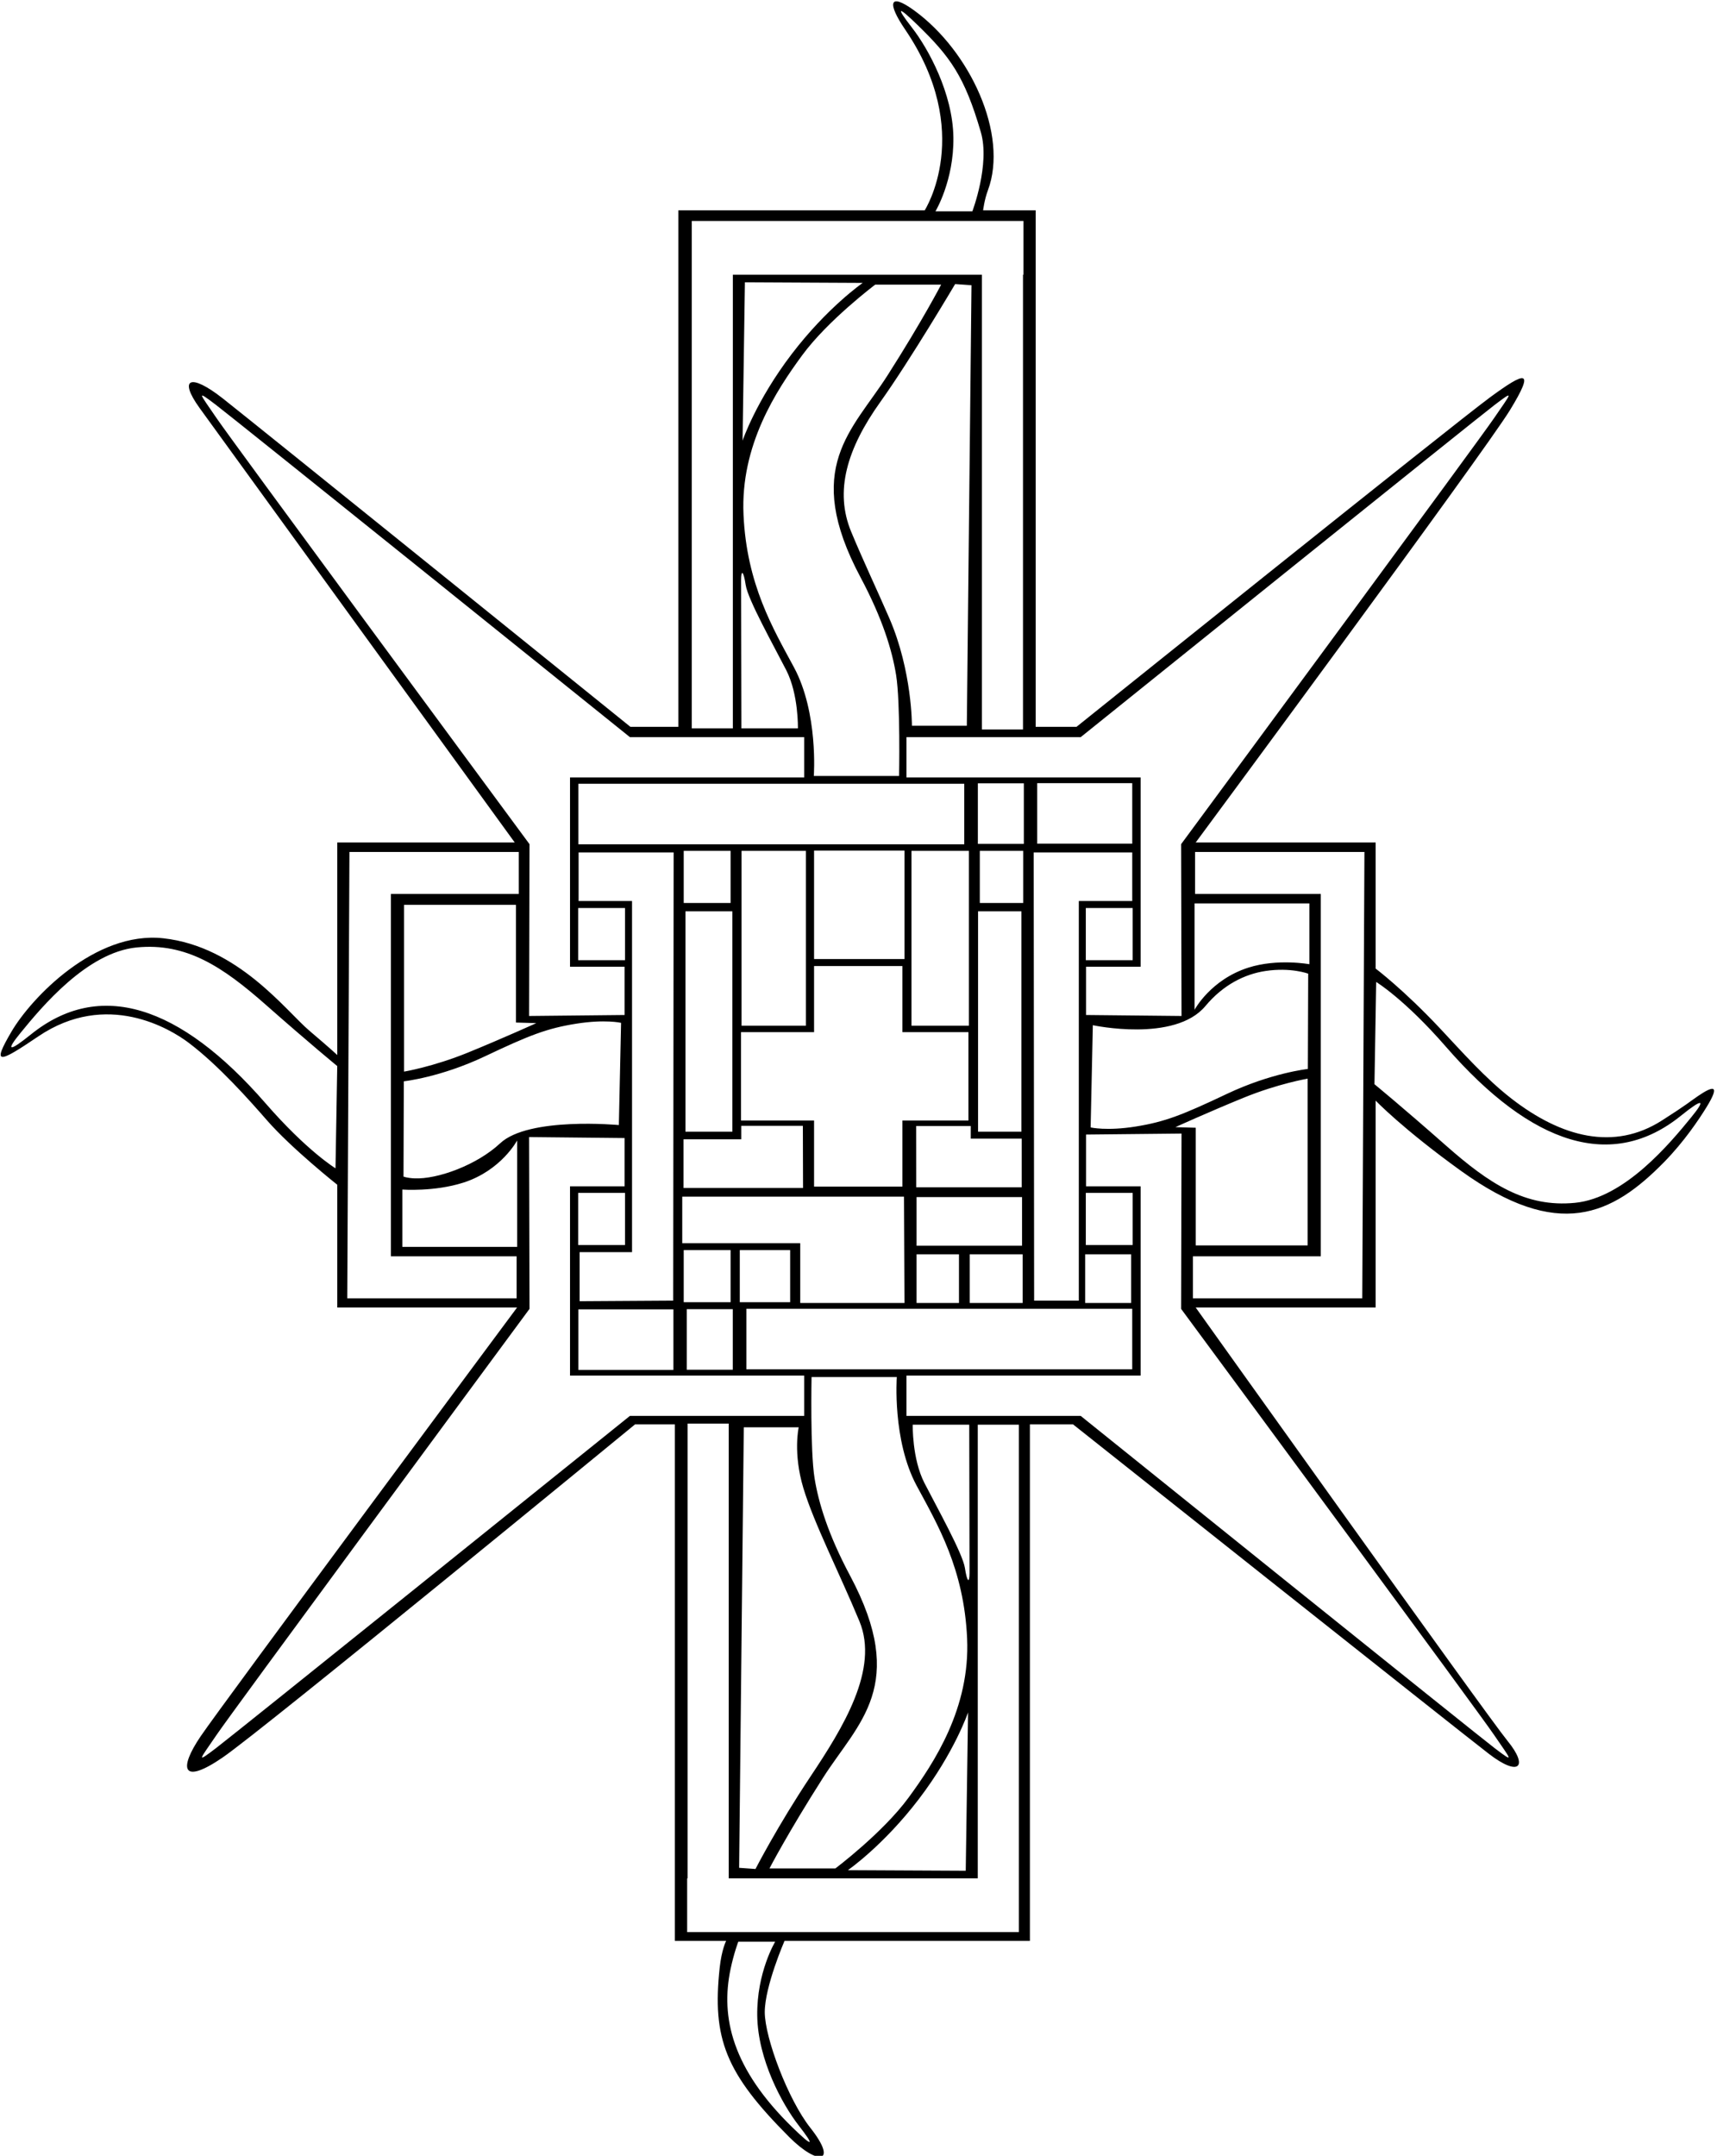 <?xml version="1.0" encoding="UTF-8"?>
<svg xmlns="http://www.w3.org/2000/svg" xmlns:xlink="http://www.w3.org/1999/xlink" width="490pt" height="615pt" viewBox="0 0 490 615" version="1.1">
<g id="surface1">
<path style=" stroke:none;fill-rule:nonzero;fill:rgb(0%,0%,0%);fill-opacity:1;" d="M 484.586 312.664 C 482.34 314.191 481.473 315.062 474.25 319.664 C 460.617 328.359 445.656 324.477 431.41 313.457 C 423.91 307.656 417.285 300.113 410.914 293.336 C 400.586 282.336 392.586 276.312 392.586 276.312 L 392.586 240.336 L 341.23 240.336 C 341.23 240.336 423.586 129 430.914 117 C 438.25 105 435.25 106 425.25 113.336 C 415.25 120.664 307.23 207.336 307.23 207.336 L 295.562 207.336 L 295.562 60 L 280.562 60 C 280.562 60 280.914 57 281.914 54.332 C 287.898 38.379 276.82 14.566 260.914 3 C 253.586 -2.332 253.25 1 258.25 8.332 C 278.25 37.668 263.895 60 263.895 60 L 193.586 60 L 193.586 207.336 L 179.895 207.336 C 179.895 207.336 72.918 121 63.582 113.664 C 54.25 106.336 50.918 108 56.918 116.336 C 62.918 124.664 146.895 240.336 146.895 240.336 L 96.25 240.336 L 96.25 300.98 C 96.25 300.98 94.918 299.664 88.25 294 C 81.582 288.336 67.918 270 46.582 267.664 C 27.137 265.539 8.918 284.664 3.25 294.336 C -2.418 304 -0.418 303.336 10.918 295.664 C 30.445 282.453 48.621 293.547 53.77 297.422 C 62.438 303.949 71.324 314.035 76.25 319.664 C 83.25 327.664 96.25 337.98 96.25 337.98 L 96.25 373 L 147.562 373 C 147.562 373 63.582 486 57.25 495.336 C 50.918 504.664 51.918 509.336 63.582 501.336 C 75.25 493.336 181.23 406.336 181.23 406.336 L 192.586 406.336 L 192.586 553.668 L 207.23 553.668 C 207.23 553.668 205.941 556.145 205.383 561.348 C 203.215 581.551 206.996 591.41 225.25 609.668 C 233.504 617.918 239.27 617.133 231.25 607 C 224.914 599 218.25 581.332 218.25 574 C 218.25 566.668 223.895 553.668 223.895 553.668 L 293.914 553.668 L 293.914 406.336 L 306.23 406.336 C 306.23 406.336 416.25 493.664 424.914 500.336 C 433.586 507 436.25 504 430.25 496.664 C 424.25 489.336 341.23 373 341.23 373 L 392.586 373 L 392.586 313.98 C 392.586 313.98 400.25 322 416.914 334 C 444.699 354.004 459.977 346.785 475 331.414 C 480.602 325.68 484.777 319.457 486.914 316 C 491.25 309 488.648 309.902 484.586 312.664 Z M 95.746 333.285 C 95.746 333.285 87.652 328.387 75.785 314.742 C 51.246 286.535 28.32 279.371 8.812 295.105 C 2.348 300.316 1.676 299.773 5.836 294.68 C 11.902 287.254 24.824 271.68 38.996 270.281 C 53.172 268.887 63.523 275.758 75.879 286.656 C 88.23 297.555 96.242 304.121 96.242 304.121 Z M 308.418 210.285 C 319.953 201.004 420.879 119.824 426.531 115.52 C 432.531 110.953 431.18 112.219 426.324 119.359 C 421.863 125.914 348.93 224.75 337.066 240.82 L 337.184 289.832 L 309.941 289.551 L 309.941 275.785 L 325.512 275.785 L 325.512 221.785 L 258.684 221.785 L 258.684 210.285 Z M 335.438 321.543 C 335.438 321.543 344.836 317.273 354.828 313.188 C 364.828 309.102 373.176 307.715 373.176 307.715 L 373.176 355.285 L 341.238 355.285 L 341.238 321.715 Z M 350.125 312.062 C 337.457 318.062 332.461 320.035 324.129 321.367 C 315.793 322.699 311.246 321.625 311.246 321.625 L 311.875 292.465 C 311.875 292.465 335.238 297.496 344 287 C 349.062 280.938 355.199 277.891 361.145 276.996 C 368.418 275.898 373.336 277.766 373.336 277.766 L 373.238 304.945 C 373.238 304.945 362.789 306.062 350.125 312.062 Z M 356.238 276.047 C 345.457 279.496 340.906 288.066 340.906 288.066 L 340.906 257.715 L 373.672 257.715 L 373.672 275.066 C 373.672 275.066 364.57 273.379 356.238 276.047 Z M 261.602 423.84 C 267.559 434.902 275.098 447.512 275.996 467.383 C 276.898 487.258 266.602 502.84 259.266 512.84 C 251.934 522.84 238.398 533.016 238.398 533.016 L 219.59 533.016 C 219.59 533.016 224.91 522.766 234.91 507.098 C 244.91 491.43 259.297 480.812 242.602 449.504 C 236.328 437.746 233.598 428.719 232.465 421.723 C 231.184 413.844 231.602 392.84 231.602 392.84 L 255.934 392.84 C 255.934 392.84 254.602 410.84 261.602 423.84 Z M 275.367 447.297 C 274.742 443.172 267.363 429.988 263.809 423.047 C 260.254 416.105 260.477 406.422 260.477 406.422 L 276.602 406.422 C 276.602 406.422 276.684 445.547 276.684 448.672 C 276.684 451.797 275.992 451.422 275.367 447.297 Z M 276.266 488.504 L 275.602 533.672 L 241.977 533.504 C 241.977 533.504 252.102 526.504 262.266 513.172 C 272.434 499.84 276.266 488.504 276.266 488.504 Z M 229.266 424.504 C 232.266 434.504 239.602 448.84 245.266 462.504 C 250.934 476.172 240.602 492.84 231.266 506.84 C 221.934 520.84 215.602 533.172 215.602 533.172 L 210.934 532.84 L 212.266 407.172 L 227.934 407.172 C 227.934 407.172 226.266 414.504 229.266 424.504 Z M 212.996 390.617 L 212.996 373.348 L 323.117 373.348 L 323.117 390.617 Z M 195.996 373.473 L 209.117 373.473 L 209.117 390.742 L 195.996 390.742 Z M 195.121 371.484 L 195.121 356.609 L 208.496 356.609 L 208.496 371.484 Z M 194.699 354.66 L 194.699 341.367 L 257.98 341.367 L 258.121 371.703 L 228.371 371.703 L 228.371 354.66 Z M 165.059 373.527 L 192.18 373.527 L 192.18 390.797 L 165.059 390.797 Z M 164.996 355.172 L 164.996 340.297 L 178.371 340.297 L 178.371 355.172 Z M 192.121 371.035 L 165.414 371.203 L 165.414 357.203 L 180.371 357.203 L 180.371 257.035 L 165.121 257.035 L 165.121 243.176 L 192.246 243.176 Z M 164.996 273.91 L 164.996 259.035 L 178.371 259.035 L 178.371 273.91 Z M 165.062 240.859 L 165.062 223.59 L 275.184 223.59 L 275.184 240.859 Z M 226.582 190.367 C 220.621 179.305 213.082 166.695 212.184 146.824 C 211.285 126.949 221.582 111.367 228.914 101.367 C 236.246 91.367 249.781 81.191 249.781 81.191 L 268.59 81.191 C 268.59 81.191 263.27 91.441 253.27 107.109 C 243.27 122.777 228.883 133.395 245.582 164.703 C 251.883 176.52 254.609 185.578 255.734 192.586 C 256.988 200.41 256.582 221.367 256.582 221.367 L 232.246 221.367 C 232.246 221.367 233.582 203.367 226.582 190.367 Z M 212.812 166.91 C 213.438 171.035 220.816 184.223 224.371 191.16 C 227.93 198.102 227.707 207.785 227.707 207.785 L 211.582 207.785 C 211.582 207.785 211.496 168.66 211.496 165.535 C 211.496 162.41 212.188 162.785 212.812 166.91 Z M 211.914 125.703 L 212.582 80.535 L 246.207 80.703 C 246.207 80.703 236.082 87.703 225.914 101.035 C 215.746 114.367 211.914 125.703 211.914 125.703 Z M 253.809 176.379 C 250.469 168.668 246.379 160.059 242.914 151.703 C 238.105 140.109 241.695 128.012 251.238 114.656 C 259.68 102.844 272.582 81.035 272.582 81.035 L 277.246 81.367 L 275.914 207.035 L 260.246 207.035 C 260.246 207.035 260.332 191.445 253.809 176.379 Z M 291.582 324.82 L 291.582 338.703 L 261.48 338.703 L 261.461 321.223 L 277.035 321.223 L 277.035 324.82 Z M 261.57 355.371 L 261.57 341.492 L 291.672 341.492 L 291.672 355.371 Z M 273.672 357.824 L 273.672 371.703 L 261.57 371.703 L 261.57 357.824 Z M 276.738 357.824 L 291.84 357.824 L 291.84 371.703 L 276.738 371.703 Z M 279.621 257.598 L 279.621 242.723 L 291.996 242.723 L 291.996 257.598 Z M 291.496 259.973 L 291.496 322.848 L 279.121 322.848 L 279.121 259.973 Z M 279.062 240.734 L 279.062 223.465 L 292.184 223.465 L 292.184 240.734 Z M 211.465 319.645 L 211.465 294.445 L 232.32 294.445 L 232.32 275.59 L 257.52 275.59 L 257.52 294.445 L 276.375 294.445 L 276.375 319.645 L 257.52 319.645 L 257.52 338.5 L 232.32 338.5 L 232.32 319.645 Z M 208.496 257.598 L 195.121 257.598 L 195.121 242.723 L 208.496 242.723 Z M 208.996 259.973 L 208.996 322.848 L 195.621 322.848 L 195.621 259.973 Z M 211.551 325.012 L 211.551 321.16 L 229.121 321.16 L 229.172 338.895 L 195.07 338.895 L 195.07 325.012 Z M 211.621 292.598 L 211.621 242.723 L 229.996 242.723 L 229.996 292.598 Z M 232.32 273.59 L 232.32 242.66 L 258.121 242.66 L 258.121 273.59 Z M 276.496 292.598 L 260.121 292.598 L 260.121 242.723 L 276.496 242.723 Z M 211.121 356.609 L 225.496 356.609 L 225.496 371.484 L 211.121 371.484 Z M 323.121 243.176 L 323.121 257.035 L 307.871 257.035 L 307.871 371.035 L 295.121 371.035 L 294.996 243.176 Z M 296 240.68 L 296 223.41 L 323.121 223.41 L 323.121 240.68 Z M 309.695 357.824 L 322.797 357.824 L 322.797 371.703 L 309.695 371.703 Z M 309.871 355.172 L 309.871 340.297 L 323.246 340.297 L 323.246 355.172 Z M 309.871 259.035 L 323.246 259.035 L 323.246 273.91 L 309.871 273.91 Z M 272.082 39.203 C 271.91 26.648 264.926 13.883 260.258 7.883 C 255.594 1.883 256.109 1.547 261.93 7.207 C 271.164 16.188 275.281 21.773 279.914 37.703 C 282.582 46.867 277.492 60.285 277.492 60.285 L 266.961 60.285 C 266.961 60.285 272.246 51.535 272.082 39.203 Z M 197.414 78.367 L 197.414 63.035 L 292.082 63.035 L 292.082 78.367 L 291.945 78.367 L 291.945 208.098 L 280.215 208.098 L 280.215 78.367 L 209.145 78.367 L 209.145 207.785 L 197.414 207.785 Z M 61.855 119.359 C 57.004 112.219 55.652 110.953 61.648 115.52 C 67.301 119.824 168.227 201.004 179.762 210.285 L 229.496 210.285 L 229.496 221.785 L 162.672 221.785 L 162.672 275.785 L 178.242 275.785 L 178.242 289.551 L 150.996 289.832 L 151.113 240.82 C 139.25 224.75 66.316 125.914 61.855 119.359 Z M 153.051 291.871 C 153.051 291.871 143.652 296.141 133.656 300.227 C 123.66 304.312 115.312 305.703 115.312 305.703 L 115.312 258.133 L 147.246 258.133 L 147.246 291.703 Z M 138.363 301.352 C 151.027 295.352 156.027 293.379 164.359 292.047 C 172.691 290.715 177.242 291.789 177.242 291.789 L 176.609 320.949 C 176.609 320.949 150.902 318.512 142.742 326.145 C 136.145 332.32 124.895 336.465 118.238 336.152 C 116.133 336.055 115.152 335.648 115.152 335.648 L 115.246 308.469 C 115.246 308.469 125.695 307.352 138.363 301.352 Z M 147.434 370.379 L 99.105 370.379 L 99.723 243.035 L 148.055 243.035 L 148.055 255.016 L 111.559 255.016 L 111.559 358.398 L 147.434 358.398 Z M 114.816 355.703 L 114.816 339.348 C 114.816 339.348 123.914 340.035 132.246 337.367 C 143.031 333.918 147.582 325.348 147.582 325.348 L 147.582 355.703 Z M 179.762 403.922 C 168.227 413.203 67.301 494.383 61.648 498.688 C 55.652 503.254 57.004 501.988 61.855 494.848 C 66.316 488.289 139.25 389.457 151.113 373.387 L 150.996 324.375 L 178.242 324.656 L 178.242 338.422 L 162.672 338.422 L 162.672 392.422 L 229.496 392.422 L 229.496 403.922 Z M 216.102 575.004 C 216.27 587.559 223.254 600.324 227.922 606.324 C 232.59 612.324 232.07 612.66 226.25 607 C 208.879 590.102 205.621 575.469 208.477 561.777 C 209.414 557.277 210.688 553.922 210.688 553.922 L 221.219 553.922 C 221.219 553.922 215.934 562.672 216.102 575.004 Z M 290.766 535.84 L 290.766 551.172 L 196.102 551.172 L 196.102 535.84 L 196.234 535.84 L 196.234 406.109 L 207.965 406.109 L 207.965 535.84 L 279.035 535.84 L 279.035 406.422 L 290.766 406.422 Z M 426.324 494.848 C 431.18 501.988 432.531 503.254 426.531 498.688 C 420.879 494.383 319.953 413.203 308.418 403.922 L 258.684 403.922 L 258.684 392.422 L 325.512 392.422 L 325.512 338.422 L 309.941 338.422 L 309.941 323.656 L 337.184 323.375 L 337.066 373.387 C 348.93 389.457 421.863 488.289 426.324 494.848 Z M 388.762 370.379 L 340.434 370.379 L 340.434 358.398 L 376.926 358.398 L 376.926 255.016 L 341.055 255.016 L 341.055 243.035 L 389.383 243.035 Z M 482.648 318.734 C 476.586 326.164 463.664 341.734 449.488 343.133 C 435.316 344.527 424.965 337.656 412.609 326.758 C 400.254 315.859 392.246 309.297 392.246 309.297 L 392.738 280.129 C 392.738 280.129 400.832 285.031 412.699 298.672 C 437.238 326.879 460.164 334.043 479.672 318.312 C 486.141 313.098 486.809 313.641 482.648 318.734 "/>
</g>
</svg>
